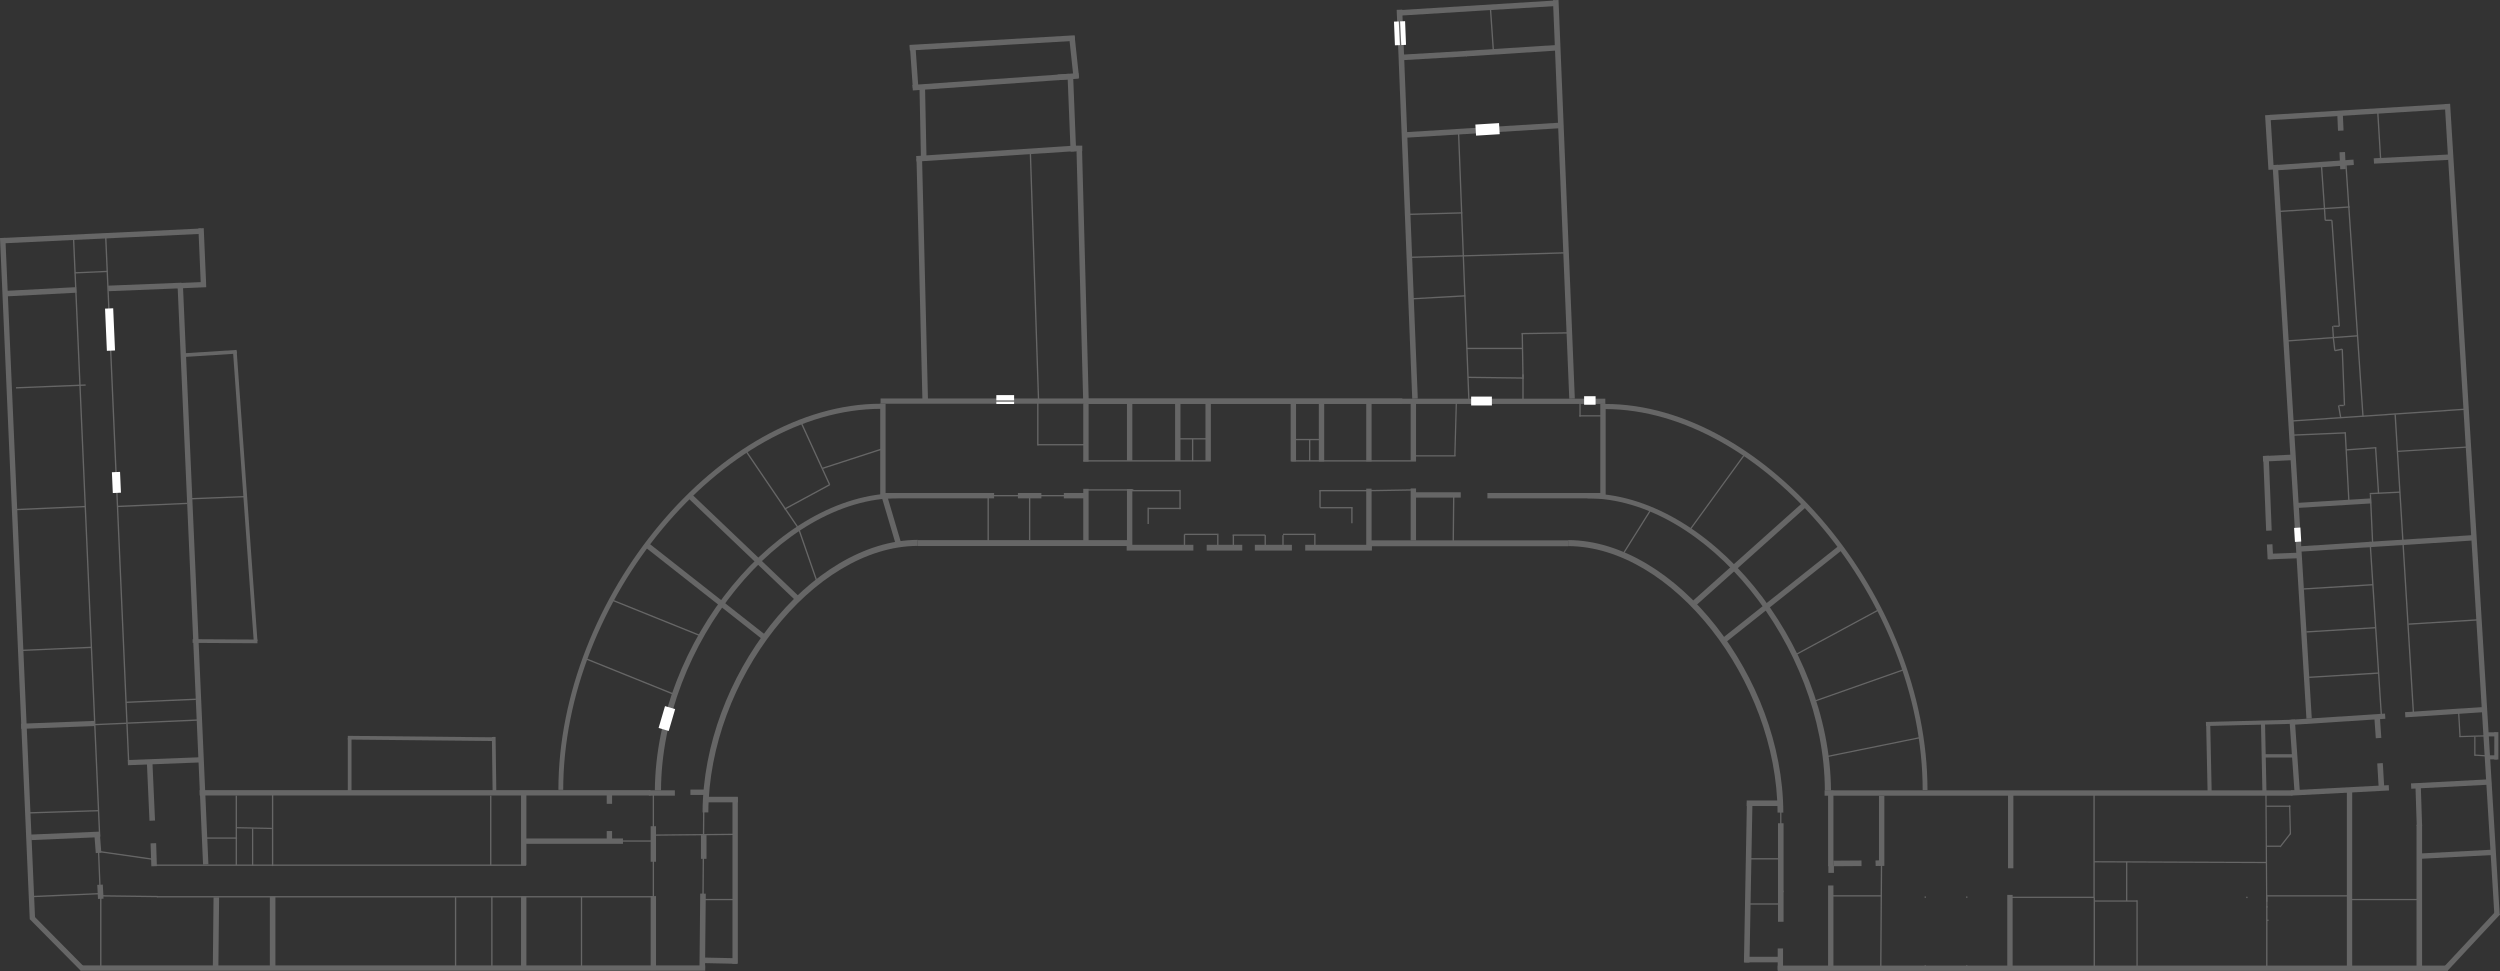 <svg id="Слой_1" data-name="Слой 1" xmlns="http://www.w3.org/2000/svg" xmlns:xlink="http://www.w3.org/1999/xlink" viewBox="0 0 3374.99 1310.84"><rect x="0" y="0" width="3374.99" height="1310.84" fill="#333333" stroke="none"/><defs><style>.cls-1,.cls-3,.cls-4{fill:#666;}.cls-10,.cls-11,.cls-12,.cls-14,.cls-15,.cls-2,.cls-6,.cls-7,.cls-9{fill:none;}.cls-10,.cls-11,.cls-12,.cls-13,.cls-14,.cls-15,.cls-3,.cls-4,.cls-5,.cls-6,.cls-7,.cls-9{stroke:#666;stroke-miterlimit:10;}.cls-3,.cls-9{stroke-width:1.8px;}.cls-15,.cls-4{stroke-width:5px;}.cls-5{fill:#4d4d4d;}.cls-5,.cls-6{stroke-width:7.5px;}.cls-7{stroke-width:1.75px;}.cls-8{fill:#fff;}.cls-10,.cls-13{stroke-width:1.7px;}.cls-11{stroke-width:5.5px;}.cls-12{stroke-width:4.5px;}.cls-13{fill:url(#Безымянный_градиент);}.cls-14{stroke-width:7.8px;}</style><linearGradient id="Безымянный_градиент" x1="3292" y1="2568.5" x2="3402" y2="2568.5" gradientTransform="matrix(1.02, -0.01, -0.01, 1.01, -918.25, -1681.92)" gradientUnits="userSpaceOnUse"><stop offset="0" stop-color="#fff"/><stop offset="1"/></linearGradient></defs><rect class="cls-1" x="1846.01" y="729.46" width="270.98" height="7.96"/><rect class="cls-1" x="1462.4" y="545.09" width="7.23" height="78.07"/><rect class="cls-1" x="2008.01" y="665.55" width="154.56" height="7.23"/><rect class="cls-1" x="1462.86" y="538.21" width="704.31" height="7.12"/><rect class="cls-1" x="2160.41" y="545.33" width="7.23" height="126.61"/><rect class="cls-1" x="2399.88" y="1280.39" width="7.23" height="28.89"/><path class="cls-1" d="M3276.44,2810.61h-7.79c-.85-179-142.39-359.29-282.7-359.76v-8.14C3130.3,2443.33,3275.86,2627.72,3276.44,2810.61Z" transform="translate(-868.96 -1713.61)"/><rect class="cls-1" x="2467.89" y="1195.39" width="7.23" height="108.89"/><rect class="cls-1" x="2467.89" y="1067.39" width="7.23" height="102"/><rect class="cls-1" x="2463.19" y="1066.97" width="631.61" height="7.23"/><rect class="cls-1" x="2399.88" y="1303.56" width="904.37" height="7.23"/><line class="cls-2" x1="2143.04" y1="666.15" x2="2143.04" y2="672.66"/><path class="cls-1" d="M3340.82,2780.94h-8.31c-.69-196.54-161.41-394.65-320.51-394.65v-6.52C3174.84,2379.77,3339.34,2580.91,3340.82,2780.94Z" transform="translate(-868.96 -1713.61)"/><path class="cls-1" d="M3471.06,2780.22h-6.51c0-255.75-215.55-514.11-429-514.4v-6.88h.18C3252.27,2258.94,3471.06,2520.91,3471.06,2780.22Z" transform="translate(-868.96 -1713.61)"/><rect class="cls-1" x="2710.81" y="1073.12" width="7.23" height="99.05"/><rect class="cls-1" x="2709.81" y="1208.12" width="7.23" height="99.05"/><line class="cls-3" x1="2654.22" y1="1211.13" x2="2656.03" y2="1211.13"/><line class="cls-3" x1="2656.03" y1="1304.1" x2="2654.22" y2="1304.1"/><line class="cls-3" x1="2598.22" y1="1211.13" x2="2600.03" y2="1211.13"/><line class="cls-3" x1="2600.03" y1="1304.1" x2="2598.22" y2="1304.1"/><rect class="cls-1" x="2536.62" y="1074.21" width="7.23" height="94.78"/><polygon class="cls-1" points="1962.79 730.25 1960.98 730.16 1961.61 670.88 1963.41 670.98 1962.79 730.25"/><rect class="cls-1" x="3186.68" y="2313.65" width="1.68" height="127.91" transform="translate(1137.34 -3133.11) rotate(36)"/><polygon class="cls-1" points="2325.14 861.57 2329.6 867.27 2486.09 743.07 2481.63 737.36 2325.14 861.57"/><rect class="cls-1" x="2826.38" y="1211.22" width="1.81" height="97.67"/><rect class="cls-1" x="3059.26" y="1210.22" width="1.81" height="97.67"/><line class="cls-3" x1="3061.52" y1="1243.32" x2="3061.52" y2="1241.52"/><line class="cls-3" x1="3032.4" y1="1211.49" x2="3034.21" y2="1211.49"/><line class="cls-3" x1="3060.26" y1="1223.43" x2="3060.26" y2="1225.24"/><rect class="cls-1" x="3962.05" y="2776.97" width="131.98" height="7.23" transform="translate(-1008.98 -1498.97) rotate(-3)"/><rect class="cls-1" x="4123.9" y="2768.35" width="108.11" height="7.23" transform="translate(-1008.32 -1491.13) rotate(-3)"/><rect class="cls-1" x="4132.96" y="2863.22" width="103.05" height="7.23" transform="translate(-1013.28 -1490.65) rotate(-3)"/><rect class="cls-1" x="3963.04" y="2685.08" width="7.23" height="95.5" transform="translate(-1049.93 -1430.25) rotate(-4)"/><polygon class="cls-1" points="3219.78 963.35 3093.35 971.6 3093.77 978.58 3220.2 970.33 3219.78 963.35"/><polygon class="cls-1" points="3353.78 954.35 3246.79 961.41 3247.21 968.39 3354.2 961.33 3353.78 954.35"/><rect class="cls-1" x="4202.88" y="1852.88" width="7.23" height="1097.18" transform="translate(-1007.72 -1452.34) rotate(-3.5)"/><rect class="cls-1" x="2826.07" y="1070.48" width="1.81" height="140.91"/><rect class="cls-1" x="4202.15" y="2931.79" width="7.23" height="104.18" transform="translate(2295.92 -3780.33) rotate(43)"/><rect class="cls-1" x="3168.24" y="1067.39" width="7.23" height="236.71"/><polygon class="cls-1" points="3269.83 1114.73 3262.6 1115.11 3260.91 1063.21 3268.13 1062.83 3269.83 1114.73"/><rect class="cls-1" x="3959.78" y="1935.54" width="7.23" height="748.82" transform="translate(-1002.59 -1467.34) rotate(-3.5)"/><polygon class="cls-1" points="3177.22 215.44 3073.48 222.7 3073.94 229.92 3177.67 222.67 3177.22 215.44"/><polygon class="cls-1" points="3310.01 208.35 3204.48 213.7 3204.94 220.92 3310.47 215.58 3310.01 208.35"/><polygon class="cls-1" points="3069.62 228.86 3062.4 229.3 3057.85 155.58 3065.07 155.14 3069.62 228.86"/><rect class="cls-1" x="3933.01" y="1861.38" width="238.75" height="7.23" transform="translate(-975.26 -1462.74) rotate(-3.5)"/><polygon class="cls-1" points="3215.65 964.57 3213.85 964.68 3198.71 731.47 3200.51 731.36 3215.65 964.57"/><rect class="cls-1" x="4113.83" y="2272.66" width="1.81" height="403.63" transform="translate(-1012.35 -1457.8) rotate(-3.5)"/><rect class="cls-4" x="3970.29" y="2392.03" width="97.33" height="1.81" transform="translate(-1007.55 -1463.79) rotate(-3.5)"/><rect class="cls-1" x="3982.49" y="2562.92" width="94.05" height="1.81" transform="translate(-1017.96 -1462.83) rotate(-3.5)"/><rect class="cls-1" x="3978.49" y="2504.92" width="94.05" height="1.81" transform="translate(-1014.43 -1463.18) rotate(-3.5)"/><rect class="cls-1" x="3986.19" y="2624.21" width="94.05" height="1.81" transform="translate(-1021.7 -1462.49) rotate(-3.5)"/><rect class="cls-1" x="4120.4" y="2552.4" width="94.05" height="1.81" transform="translate(-1017.06 -1454.43) rotate(-3.5)"/><polygon class="cls-1" points="3338.49 729.64 3106.38 744.67 3105.88 737.45 3337.98 722.42 3338.49 729.64"/><rect class="cls-1" x="1904.4" y="544.17" width="7.24" height="78"/><rect class="cls-1" x="1904.4" y="659.39" width="7.24" height="70.28"/><rect class="cls-1" x="1844.4" y="659.67" width="7.24" height="79.72"/><rect class="cls-1" x="1521.4" y="660.13" width="7.23" height="78.07"/><rect class="cls-1" x="1462.4" y="659.92" width="7.23" height="76.5"/><rect class="cls-1" x="1238.94" y="729.17" width="283.07" height="7.96"/><rect class="cls-1" x="2062.32" y="2379.16" width="148.65" height="7.23" transform="translate(3404.33 3051.94) rotate(-180)"/><rect class="cls-1" x="2057.72" y="2251.53" width="704.31" height="7.12" transform="translate(3950.8 2796.57) rotate(-180)"/><rect class="cls-1" x="2057.25" y="2258.65" width="7.23" height="126.61" transform="translate(3252.79 2930.31) rotate(-180)"/><rect class="cls-1" x="1857.78" y="2790" width="7.23" height="224.6" transform="translate(2853.83 4090.99) rotate(-180)"/><path class="cls-1" d="M1817.42,2810.32h7.78c.85-179,142.4-359.29,282.7-359.75v-8.14C1963.56,2443,1818,2627.43,1817.42,2810.32Z" transform="translate(-868.96 -1713.61)"/><rect class="cls-1" x="1747.36" y="2923.28" width="7.23" height="100" transform="translate(2632.99 4232.94) rotate(-180)"/><rect class="cls-1" x="1138.47" y="2780.3" width="608.53" height="7.23" transform="translate(2016.51 3854.22) rotate(-180)"/><rect class="cls-1" x="977.97" y="3016.88" width="843.03" height="7.23" transform="translate(1930.01 4327.38) rotate(-180)"/><line class="cls-2" x1="1212.89" y1="665.87" x2="1212.89" y2="672.38"/><path class="cls-1" d="M1753,2780.65h8.32c.68-196.53,161.4-394.65,320.5-394.65v-6.52C1919,2379.48,1754.51,2580.62,1753,2780.65Z" transform="translate(-868.96 -1713.61)"/><path class="cls-1" d="M1622.79,2779.93h6.51c0-255.75,215.55-514.11,429-514.4v-6.88h-.18C1841.58,2258.65,1622.79,2520.62,1622.79,2779.93Z" transform="translate(-868.96 -1713.61)"/><rect class="cls-1" x="1572.36" y="2923.87" width="7.23" height="95.83" transform="translate(2282.99 4229.94) rotate(-180)"/><rect class="cls-1" x="1081" y="2923.37" width="670.97" height="1.81" transform="translate(1964.01 4134.93) rotate(-180)"/><rect class="cls-1" x="1688.04" y="2786.53" width="7.23" height="12.25" transform="translate(2514.35 3871.7) rotate(-180)"/><rect class="cls-1" x="1688.04" y="2835.53" width="7.23" height="13.25" transform="translate(2514.35 3970.7) rotate(-180)"/><rect class="cls-1" x="1638.38" y="2781.18" width="7.23" height="135.94" transform="translate(-2076.11 2777.54) rotate(-90)"/><rect class="cls-1" x="1758.87" y="2766.64" width="7.23" height="35.03" transform="translate(-1890.63 2833.03) rotate(-90)"/><rect class="cls-1" x="1809.88" y="2770.65" width="7.23" height="25" transform="translate(-1838.61 2883.04) rotate(-90)"/><polygon class="cls-1" points="1034.05 857.7 1029.3 863.16 871.86 739.36 876.61 733.9 1034.05 857.7"/><polygon class="cls-1" points="1078.66 805.15 1073.91 810.61 927.86 671.36 932.61 665.9 1078.66 805.15"/><rect class="cls-1" x="1076.97" y="2880.68" width="502" height="1.81" transform="translate(1786.99 4049.56) rotate(-180)"/><polygon class="cls-1" points="172.44 1026.04 271.27 1022.25 271.58 1029.24 172.75 1033.03 172.44 1026.04"/><rect class="cls-1" x="889.03" y="2034.36" width="7.23" height="920.27" transform="translate(1024.29 3234.08) rotate(177.5)"/><line class="cls-1" x1="532.19" y1="1167.79" x2="533.99" y2="1167.79"/><line class="cls-1" x1="533.99" y1="1073.38" x2="532.19" y2="1073.38"/><rect class="cls-1" x="1125.7" y="2098.64" width="7.24" height="782.41" transform="translate(1498.24 3213.93) rotate(177.48)"/><polygon class="cls-1" points="5.61 321.18 271.03 308.48 271.3 315.71 5.88 328.42 5.61 321.18"/><polygon class="cls-1" points="270.99 382.03 278.22 381.71 275.04 308 267.82 308.31 270.99 382.03"/><rect class="cls-1" x="1026.17" y="2030.54" width="1.81" height="710.35" transform="translate(1288.28 3010.75) rotate(177.5)"/><rect class="cls-1" x="984.89" y="2030.43" width="1.81" height="812.72" transform="translate(1207.98 3114.65) rotate(177.5)"/><line class="cls-1" x1="152.34" y1="522.34" x2="152.42" y2="524.15"/><line class="cls-1" x1="246.39" y1="520.04" x2="246.31" y2="518.24"/><rect class="cls-1" x="883.29" y="2239.9" width="94.05" height="1.81" transform="matrix(-1, 0.04, -0.04, -1, 1088.54, 2725.28)"/><rect class="cls-1" x="969.98" y="2080.09" width="44.05" height="1.81" transform="translate(1204.87 2403.12) rotate(177.5)"/><line class="cls-1" x1="155.64" y1="609.62" x2="155.73" y2="611.42"/><line class="cls-1" x1="249.66" y1="606.5" x2="249.56" y2="604.69"/><rect class="cls-1" x="889.71" y="2398.64" width="94.05" height="1.81" transform="translate(1108.28 3042.33) rotate(177.5)"/><line class="cls-1" x1="152.99" y1="565.12" x2="153.07" y2="566.93"/><line class="cls-1" x1="248.1" y1="562.78" x2="248.02" y2="560.97"/><rect class="cls-1" x="1027.48" y="2394.34" width="94.05" height="1.81" transform="translate(1383.5 3027.74) rotate(177.5)"/><rect class="cls-1" x="1040.95" y="2686.87" width="94.05" height="1.81" transform="translate(1423.19 3611.93) rotate(177.5)"/><rect class="cls-1" x="899.12" y="2588.63" width="94.05" height="1.81" transform="translate(1135.39 3421.73) rotate(177.5)"/><rect class="cls-1" x="1572.36" y="2785.78" width="7.23" height="96" transform="translate(2282.99 3953.94) rotate(-180)"/><polygon class="cls-1" points="28.45 976.98 127.27 973.18 127.58 980.17 28.75 983.97 28.45 976.98"/><polygon class="cls-1" points="45.01 1235.85 113.96 1305.53 109.02 1310.48 40.07 1240.8 45.01 1235.85"/><polygon class="cls-1" points="278.41 387.74 278.09 380.51 239.62 382.14 239.94 389.37 278.41 387.74"/><rect class="cls-1" x="1039.39" y="2658.76" width="94.05" height="1.81" transform="translate(1418.85 3555.8) rotate(177.5)"/><rect class="cls-1" x="1532.07" y="2923.78" width="1.81" height="94" transform="translate(2196.99 4227.94) rotate(-180)"/><rect class="cls-1" x="1483.07" y="2924.78" width="1.81" height="94" transform="translate(2098.99 4229.94) rotate(-180)"/><rect class="cls-1" x="1236.07" y="2786.78" width="1.81" height="96" transform="translate(1604.99 3955.94) rotate(-180)"/><rect class="cls-1" x="1187.07" y="2787.67" width="1.81" height="94" transform="translate(1506.99 3955.72) rotate(-180)"/><rect class="cls-1" x="1530.51" y="2787.67" width="1.81" height="94" transform="translate(2193.88 3955.72) rotate(-180)"/><rect class="cls-1" x="1747.36" y="2829" width="7.23" height="48" transform="translate(2632.99 3992.39) rotate(-180)"/><rect class="cls-1" x="2305.13" y="2379.16" width="31.68" height="7.23" transform="translate(3772.99 3051.94) rotate(-180)"/><rect class="cls-1" x="2243.13" y="2379.16" width="31.68" height="7.23" transform="translate(3648.99 3051.94) rotate(-180)"/><rect class="cls-1" x="1910.41" y="664.55" width="61.6" height="7.23"/><rect class="cls-1" x="1742.4" y="542.97" width="7.24" height="80"/><rect class="cls-1" x="1780.4" y="542.97" width="7.24" height="80"/><rect class="cls-1" x="1844.4" y="542.97" width="7.24" height="80"/><rect class="cls-1" x="1627.4" y="542.17" width="7.24" height="80"/><rect class="cls-1" x="1586.4" y="542.17" width="7.23" height="80"/><rect class="cls-1" x="1521.4" y="542.17" width="7.23" height="80"/><rect class="cls-1" x="1462.44" y="621.26" width="172.15" height="1.81"/><rect class="cls-1" x="1400.01" y="668.26" width="40" height="1.81"/><rect class="cls-1" x="1338.01" y="668.26" width="40" height="1.81"/><rect class="cls-1" x="2229.97" y="2412.87" width="58" height="1.81" transform="translate(3803.79 -1558.81) rotate(90)"/><rect class="cls-1" x="1743.61" y="621.26" width="168" height="1.81"/><line class="cls-5" x1="2532.04" y1="1165.39" x2="2538.01" y2="1165.17"/><line class="cls-5" x1="2472.04" y1="1178.39" x2="2472.04" y2="1168.39"/><line class="cls-5" x1="2475.01" y1="1165.67" x2="2513.04" y2="1165.4"/><line class="cls-6" x1="3160.04" y1="176.39" x2="3159.04" y2="153.39"/><line class="cls-6" x1="3163.04" y1="228.39" x2="3162.04" y2="205.39"/><line class="cls-7" x1="884.01" y1="1127.39" x2="990.04" y2="1126.39"/><rect class="cls-8" x="1762.12" y="2668.26" width="14.27" height="30.76" transform="translate(-39.83 -2103.79) rotate(16.39)"/><line class="cls-6" x1="2122.25" y1="538.15" x2="2100.25" y2="0.15"/><line class="cls-6" x1="1910.25" y1="538.15" x2="1889.25" y2="13.15"/><line class="cls-6" x1="1889.04" y1="17.39" x2="2100.04" y2="4.39"/><line class="cls-6" x1="1979.04" y1="72.39" x2="2103.04" y2="64.38"/><line class="cls-6" x1="1895.04" y1="77.39" x2="1980.04" y2="72.39"/><line class="cls-6" x1="1894.04" y1="182.39" x2="2105.04" y2="169.39"/><line class="cls-6" x1="3266.04" y1="1307.39" x2="3266.04" y2="1113.39"/><path class="cls-9" d="M2776,2304" transform="translate(-868.96 -1713.61)"/><path class="cls-9" d="M2717,2304" transform="translate(-868.96 -1713.61)"/><path class="cls-9" d="M2738,2337" transform="translate(-868.96 -1713.61)"/><path class="cls-9" d="M2689,2336" transform="translate(-868.96 -1713.61)"/><path class="cls-9" d="M2654,2312" transform="translate(-868.96 -1713.61)"/><path class="cls-9" d="M2689,2258" transform="translate(-868.96 -1713.61)"/><line class="cls-9" x1="1610.04" y1="622.39" x2="1610.04" y2="592.39"/><line class="cls-9" x1="1592.04" y1="592.39" x2="1629.04" y2="592.39"/><line class="cls-9" x1="1768.04" y1="622.39" x2="1768.04" y2="593.39"/><line class="cls-9" x1="1746.04" y1="593.39" x2="1782.04" y2="593.39"/><line class="cls-6" x1="1466.04" y1="541.39" x2="1457.04" y2="203.39"/><line class="cls-6" x1="1249.04" y1="541.39" x2="1241.04" y2="214.39"/><line class="cls-6" x1="1450.04" y1="200.39" x2="1237.04" y2="214.38"/><line class="cls-6" x1="1245.04" y1="117.39" x2="1247.04" y2="214.39"/><line class="cls-6" x1="1445.04" y1="104.39" x2="1449.04" y2="204.39"/><line class="cls-6" x1="1232.04" y1="118.39" x2="1443.04" y2="103.39"/><line class="cls-6" x1="1232.04" y1="61.39" x2="1236.04" y2="118.39"/><line class="cls-6" x1="1447.04" y1="49.39" x2="1453.04" y2="105.39"/><line class="cls-6" x1="1228.04" y1="64.39" x2="1451.04" y2="51.39"/><line class="cls-9" x1="1006.04" y1="607.39" x2="1078.04" y2="713.39"/><line class="cls-9" x1="791.04" y1="889.39" x2="910.04" y2="937.39"/><line class="cls-9" x1="827.04" y1="810.39" x2="946.04" y2="858.39"/><line class="cls-6" x1="208.04" y1="1169.39" x2="207.04" y2="1138.39"/><line class="cls-6" x1="205.54" y1="1107.89" x2="202.04" y2="1029.39"/><line class="cls-6" x1="135.04" y1="1126.39" x2="42.04" y2="1130.39"/><path class="cls-9" d="M1001,2785" transform="translate(-868.96 -1713.61)"/><path class="cls-9" d="M957,2694" transform="translate(-868.96 -1713.61)"/><path class="cls-9" d="M1000,2763" transform="translate(-868.96 -1713.61)"/><path class="cls-9" d="M906,2759" transform="translate(-868.96 -1713.61)"/><line class="cls-9" x1="1969.04" y1="178.39" x2="1983.04" y2="541.39"/><path class="cls-9" d="M2986,2167" transform="translate(-868.96 -1713.61)"/><path class="cls-9" d="M2849,2173" transform="translate(-868.96 -1713.61)"/><path class="cls-9" d="M2875,1909" transform="translate(-868.96 -1713.61)"/><path class="cls-9" d="M2885,2171" transform="translate(-868.96 -1713.61)"/><path class="cls-9" d="M2979,1996" transform="translate(-868.96 -1713.61)"/><path class="cls-9" d="M2982,2053" transform="translate(-868.96 -1713.61)"/><path class="cls-9" d="M2984,2109" transform="translate(-868.96 -1713.61)"/><rect class="cls-8" x="1986.04" y="535.39" width="28" height="12"/><rect class="cls-8" x="3009.5" y="2246.5" width="11.5" height="15.5" transform="translate(-107.96 3555.89) rotate(-90)"/><rect class="cls-8" x="3961.3" y="2431.27" width="18.96" height="8.48" transform="translate(5290.38 -3390.16) rotate(86.5)"/><rect class="cls-8" x="2861" y="1881" width="32" height="15" transform="translate(-979.65 -1533.12) rotate(-3.53)"/><rect class="cls-8" x="2743" y="1751" width="32" height="15" transform="translate(3536.86 -2782.19) rotate(87.71)"/><path class="cls-10" d="M3380,2487" transform="translate(-868.96 -1713.61)"/><path class="cls-10" d="M3278,2516" transform="translate(-868.96 -1713.61)"/><line class="cls-10" x1="2572.04" y1="903.39" x2="2450.04" y2="946.39"/><line class="cls-10" x1="2594.04" y1="995.39" x2="2466.04" y2="1021.39"/><line class="cls-6" x1="2404.04" y1="1244.39" x2="2404.04" y2="1202.39"/><line class="cls-6" x1="2404.04" y1="1204.39" x2="2404.04" y2="1111.39"/><line class="cls-9" x1="3210.04" y1="152.39" x2="3214.04" y2="218.39"/><line class="cls-9" x1="3240.04" y1="664.39" x2="3199.04" y2="666.39"/><line class="cls-6" x1="1456.04" y1="102.39" x2="1428.04" y2="104.39"/><line class="cls-6" x1="1461.04" y1="200.39" x2="1446.04" y2="200.39"/><line class="cls-9" x1="1391.04" y1="207.39" x2="1402.04" y2="540.39"/><rect class="cls-8" x="1345.04" y="533.39" width="24" height="12"/><line class="cls-9" x1="1372.04" y1="541.39" x2="1341.04" y2="541.39"/><line class="cls-9" x1="1334.04" y1="671.39" x2="1334.04" y2="731.39"/><line class="cls-9" x1="1104.04" y1="788.39" x2="1078.04" y2="713.39"/><line class="cls-6" x1="1194.04" y1="670.39" x2="1213.04" y2="734.39"/><line class="cls-7" x1="992.04" y1="1214.39" x2="949.04" y2="1214.39"/><line class="cls-7" x1="785.04" y1="1210.39" x2="785.04" y2="1306.39"/><path class="cls-7" d="M1691,2881" transform="translate(-868.96 -1713.61)"/><path class="cls-7" d="M1691,2850" transform="translate(-868.96 -1713.61)"/><path class="cls-7" d="M1692,2881" transform="translate(-868.96 -1713.61)"/><path class="cls-7" d="M1577,2881" transform="translate(-868.96 -1713.61)"/><line class="cls-6" x1="948.04" y1="1307.39" x2="949.04" y2="1206.39"/><line class="cls-6" x1="995.04" y1="1297.39" x2="948.04" y2="1296.39"/><line class="cls-6" x1="950.04" y1="1127.39" x2="950.04" y2="1159.39"/><line class="cls-6" x1="996.04" y1="1079.39" x2="953.04" y2="1079.39"/><line class="cls-10" x1="319.04" y1="1117.39" x2="367.04" y2="1118.39"/><line class="cls-10" x1="341.04" y1="1168.39" x2="341.04" y2="1118.39"/><line class="cls-6" x1="368.04" y1="1210.39" x2="368.04" y2="1306.39"/><line class="cls-6" x1="292.04" y1="1211.39" x2="291.04" y2="1307.39"/><line class="cls-6" x1="133.03" y1="1151.39" x2="131.04" y2="1125.39"/><line class="cls-6" x1="135.04" y1="1194.39" x2="136.04" y2="1213.39"/><line class="cls-9" x1="213.04" y1="1210.39" x2="136.04" y2="1209.38"/><line class="cls-9" x1="136.04" y1="1211.39" x2="136.04" y2="1304.39"/><line class="cls-9" x1="135.04" y1="1206.39" x2="43.04" y2="1210.39"/><line class="cls-9" x1="133.04" y1="1148.39" x2="135.04" y2="1199.39"/><line class="cls-9" x1="320.04" y1="1131.39" x2="279.04" y2="1131.39"/><line class="cls-9" x1="133.04" y1="1094.39" x2="39.04" y2="1097.39"/><path class="cls-7" d="M1136,1975" transform="translate(-868.96 -1713.61)"/><path class="cls-7" d="M872,1988" transform="translate(-868.96 -1713.61)"/><path class="cls-7" d="M1058,2028" transform="translate(-868.96 -1713.61)"/><path class="cls-7" d="M968,2031" transform="translate(-868.96 -1713.61)"/><path class="cls-7" d="M1019,2006" transform="translate(-868.96 -1713.61)"/><path class="cls-7" d="M1004,1930" transform="translate(-868.96 -1713.61)"/><line class="cls-6" x1="245.04" y1="385.39" x2="146.04" y2="389.39"/><line class="cls-6" x1="103.04" y1="391.39" x2="8.04" y2="396.39"/><line class="cls-6" x1="2402.04" y1="1295.39" x2="2355.04" y2="1295.39"/><line class="cls-6" x1="2358.04" y1="1299.39" x2="2362.04" y2="1083.39"/><line class="cls-6" x1="2358.04" y1="1084.39" x2="2403.04" y2="1084.39"/><line class="cls-9" x1="2404.04" y1="1159.39" x2="2363.04" y2="1159.39"/><line class="cls-9" x1="2403.04" y1="1220.39" x2="2362.04" y2="1220.39"/><line class="cls-9" x1="3172.04" y1="279.39" x2="3077.04" y2="285.39"/><line class="cls-9" x1="3167.04" y1="222.39" x2="3190.04" y2="562.39"/><line class="cls-9" x1="3138.04" y1="281.39" x2="3134.04" y2="224.39"/><line class="cls-9" x1="3139.04" y1="297.39" x2="3138.04" y2="281.39"/><line class="cls-9" x1="3148.04" y1="297.39" x2="3139.04" y2="297.39"/><line class="cls-9" x1="3158.04" y1="440.39" x2="3148.04" y2="297.39"/><line class="cls-9" x1="3150.04" y1="440.39" x2="3158.04" y2="440.39"/><line class="cls-9" x1="3086.04" y1="460.39" x2="3182.04" y2="453.39"/><line class="cls-9" x1="3150.04" y1="455.39" x2="3149.04" y2="440.39"/><line class="cls-9" x1="3152.04" y1="473.39" x2="3150.04" y2="456.39"/><line class="cls-9" x1="3162.04" y1="471.39" x2="3152.04" y2="473.39"/><line class="cls-9" x1="3165.04" y1="547.39" x2="3162.04" y2="471.39"/><line class="cls-9" x1="3158.04" y1="547.39" x2="3164.04" y2="547.39"/><line class="cls-9" x1="3160.04" y1="564.39" x2="3157.04" y2="547.39"/><line class="cls-9" x1="3093.04" y1="568.39" x2="3329.04" y2="552.39"/><line class="cls-9" x1="3203.04" y1="733.39" x2="3200.04" y2="667.39"/><line class="cls-9" x1="3211.04" y1="666.39" x2="3207.04" y2="604.39"/><line class="cls-9" x1="3096.04" y1="587.39" x2="3166.04" y2="584.39"/><line class="cls-9" x1="3171.05" y1="677.39" x2="3166.05" y2="583.39"/><line class="cls-9" x1="3167.04" y1="607.39" x2="3208.04" y2="604.39"/><line class="cls-6" x1="3102.54" y1="749.89" x2="3063.04" y2="751.39"/><line class="cls-6" x1="3064.04" y1="734.89" x2="3065.04" y2="754.89"/><line class="cls-6" x1="3059.04" y1="615.39" x2="3063.04" y2="716.39"/><line class="cls-6" x1="3096.04" y1="617.39" x2="3055.04" y2="619.39"/><line class="cls-10" x1="3333.04" y1="603.39" x2="3236.04" y2="609.39"/><line class="cls-10" x1="3319.04" y1="959.39" x2="3321.04" y2="994.39"/><line class="cls-10" x1="3356.04" y1="993.39" x2="3320.04" y2="994.39"/><line class="cls-6" x1="3209.04" y1="967.39" x2="3211.04" y2="996.39"/><line class="cls-6" x1="3215.04" y1="1064.39" x2="3213.04" y2="1030.39"/><line class="cls-11" x1="2983.04" y1="1071.39" x2="2981.04" y2="976.39"/><line class="cls-11" x1="3095.04" y1="974.39" x2="2978.04" y2="977.39"/><line class="cls-11" x1="3055.04" y1="976.39" x2="3057.04" y2="1071.39"/><line class="cls-12" x1="3098.04" y1="1020.39" x2="3056.04" y2="1020.39"/><line class="cls-11" x1="3357.04" y1="991.39" x2="3369.04" y2="991.39"/><line class="cls-11" x1="3358.04" y1="1022.39" x2="3371.04" y2="1022.39"/><line class="cls-11" x1="3370.05" y1="988.39" x2="3370.04" y2="1025.39"/><line class="cls-10" x1="3356.04" y1="1020.39" x2="3341.04" y2="1019.39"/><line class="cls-10" x1="3341.04" y1="994.39" x2="3341.04" y2="1020.39"/><line class="cls-10" x1="3172.04" y1="1214.39" x2="3266.04" y2="1214.39"/><line class="cls-10" x1="3171.04" y1="1209.39" x2="3060.04" y2="1209.39"/><line class="cls-10" x1="3059.04" y1="1071.39" x2="3060.04" y2="1217.39"/><line class="cls-10" x1="3059.04" y1="1142.39" x2="3078.04" y2="1142.39"/><line class="cls-10" x1="3092.04" y1="1125.39" x2="3078.04" y2="1143.39"/><line class="cls-10" x1="3091.04" y1="1087.39" x2="3092.04" y2="1126.39"/><line class="cls-10" x1="3059.04" y1="1088.39" x2="3092.04" y2="1088.39"/><line class="cls-10" x1="3060.04" y1="1164.39" x2="2827.04" y2="1163.39"/><line class="cls-10" x1="2714.04" y1="1211.39" x2="2827.04" y2="1211.39"/><line class="cls-10" x1="2871.04" y1="1163.39" x2="2871.04" y2="1216.39"/><line class="cls-10" x1="2827.04" y1="1216.39" x2="2885.04" y2="1216.39"/><line class="cls-10" x1="2885.04" y1="1308.39" x2="2885.04" y2="1215.39"/><line class="cls-9" x1="2470.04" y1="1209.39" x2="2540.04" y2="1209.39"/><line class="cls-9" x1="2540.04" y1="1165.39" x2="2539.04" y2="1306.39"/><line class="cls-10" x1="2404.04" y1="1093.39" x2="2404.04" y2="1115.39"/><line class="cls-13" x1="2423.04" y1="884.39" x2="2536.04" y2="823.39"/><line class="cls-6" x1="2285.04" y1="816.39" x2="2436.04" y2="681.39"/><line class="cls-10" x1="2229.04" y1="687.39" x2="2192.04" y2="746.39"/><line class="cls-10" x1="2163.04" y1="561.39" x2="2132.04" y2="561.39"/><line class="cls-10" x1="2133.04" y1="541.39" x2="2133.04" y2="562.39"/><line class="cls-10" x1="1966.04" y1="543.39" x2="1964.04" y2="615.39"/><line class="cls-10" x1="1908.04" y1="615.39" x2="1965.04" y2="615.39"/><line class="cls-9" x1="1974.04" y1="287.39" x2="1901.04" y2="289.39"/><line class="cls-9" x1="1976.04" y1="345.39" x2="1903.04" y2="347.39"/><line class="cls-9" x1="1978.04" y1="399.39" x2="1906.04" y2="403.39"/><line class="cls-9" x1="1976.04" y1="345.39" x2="2111.04" y2="341.39"/><line class="cls-9" x1="1980.04" y1="470.39" x2="2055.04" y2="470.39"/><line class="cls-9" x1="2056.04" y1="509.39" x2="2055.04" y2="450.39"/><line class="cls-9" x1="2117.04" y1="449.38" x2="2054.04" y2="450.38"/><line class="cls-9" x1="1982.04" y1="509.39" x2="2057.04" y2="510.39"/><line class="cls-9" x1="2056.04" y1="539.39" x2="2056.04" y2="505.39"/><line class="cls-9" x1="2012.04" y1="10.39" x2="2016.04" y2="68.39"/><line class="cls-9" x1="1889.04" y1="25.39" x2="1891.04" y2="65.39"/><line class="cls-14" x1="1521.04" y1="739.39" x2="1611.04" y2="739.39"/><line class="cls-14" x1="1629.04" y1="739.39" x2="1677.04" y2="739.39"/><line class="cls-14" x1="1694.04" y1="739.39" x2="1744.04" y2="739.39"/><line class="cls-14" x1="1762.04" y1="739.39" x2="1852.04" y2="739.39"/><line class="cls-9" x1="1599.04" y1="737.39" x2="1599.04" y2="721.39"/><line class="cls-9" x1="1643.04" y1="721.39" x2="1599.04" y2="721.39"/><line class="cls-9" x1="1644.04" y1="737.39" x2="1644.04" y2="720.39"/><line class="cls-9" x1="1665.04" y1="739.39" x2="1665.04" y2="722.39"/><line class="cls-9" x1="1708.04" y1="722.39" x2="1664.04" y2="722.39"/><line class="cls-9" x1="1708.04" y1="739.39" x2="1708.04" y2="722.39"/><line class="cls-9" x1="1732.04" y1="737.39" x2="1732.04" y2="722.39"/><line class="cls-9" x1="1774.04" y1="721.39" x2="1732.04" y2="721.39"/><line class="cls-9" x1="1775.04" y1="738.39" x2="1775.04" y2="720.39"/><line class="cls-9" x1="1825.04" y1="706.39" x2="1825.04" y2="685.39"/><line class="cls-9" x1="1782.04" y1="685.39" x2="1826.04" y2="685.39"/><line class="cls-9" x1="1782.04" y1="662.39" x2="1782.04" y2="685.39"/><line class="cls-9" x1="1847.04" y1="662.39" x2="1781.04" y2="662.39"/><line class="cls-9" x1="1526.04" y1="662.39" x2="1593.04" y2="662.39"/><line class="cls-9" x1="1593.04" y1="687.39" x2="1593.04" y2="661.39"/><line class="cls-9" x1="1550.04" y1="686.39" x2="1594.04" y2="686.39"/><line class="cls-9" x1="1550.04" y1="707.39" x2="1550.04" y2="685.39"/><line class="cls-9" x1="1467.04" y1="661.39" x2="1530.04" y2="661.39"/><line class="cls-9" x1="1907.04" y1="661.39" x2="1850.04" y2="662.39"/><line class="cls-9" x1="1401.04" y1="541.39" x2="1401.04" y2="601.39"/><line class="cls-9" x1="1467.04" y1="600.39" x2="1401.04" y2="600.39"/><line class="cls-9" x1="1059.04" y1="687.39" x2="1120.04" y2="654.39"/><line class="cls-9" x1="1081.04" y1="569.39" x2="1120.04" y2="654.39"/><line class="cls-9" x1="1193.04" y1="605.39" x2="1110.04" y2="632.39"/><line class="cls-9" x1="950.04" y1="1095.39" x2="949.04" y2="1213.39"/><line class="cls-9" x1="882.04" y1="1120.39" x2="882.04" y2="1072.39"/><line class="cls-9" x1="837.04" y1="1135.39" x2="883.04" y2="1135.39"/><line class="cls-9" x1="882.04" y1="1215.39" x2="882.04" y2="1160.39"/><line class="cls-15" x1="472.04" y1="1070.39" x2="472.04" y2="996.39"/><line class="cls-15" x1="667.54" y1="997.89" x2="469.54" y2="995.89"/><line class="cls-15" x1="667.54" y1="1069.89" x2="666.54" y2="994.89"/><line class="cls-9" x1="209.04" y1="1160.39" x2="132.04" y2="1149.39"/><line class="cls-9" x1="171.04" y1="976.39" x2="124.04" y2="978.39"/><rect class="cls-8" x="1012" y="2130" width="11" height="57" transform="translate(-962.14 -1667.17) rotate(-2.5)"/><rect class="cls-8" x="1020.63" y="2350.88" width="11" height="28.11" transform="translate(-971.14 -1666.6) rotate(-2.5)"/><line class="cls-15" x1="347.54" y1="865.89" x2="260.04" y2="865.39"/><line class="cls-15" x1="317.04" y1="474.39" x2="345.04" y2="865.39"/><line class="cls-15" x1="249.04" y1="479.39" x2="319.54" y2="474.89"/><line class="cls-9" x1="332.04" y1="670.39" x2="256.04" y2="673.39"/></svg>